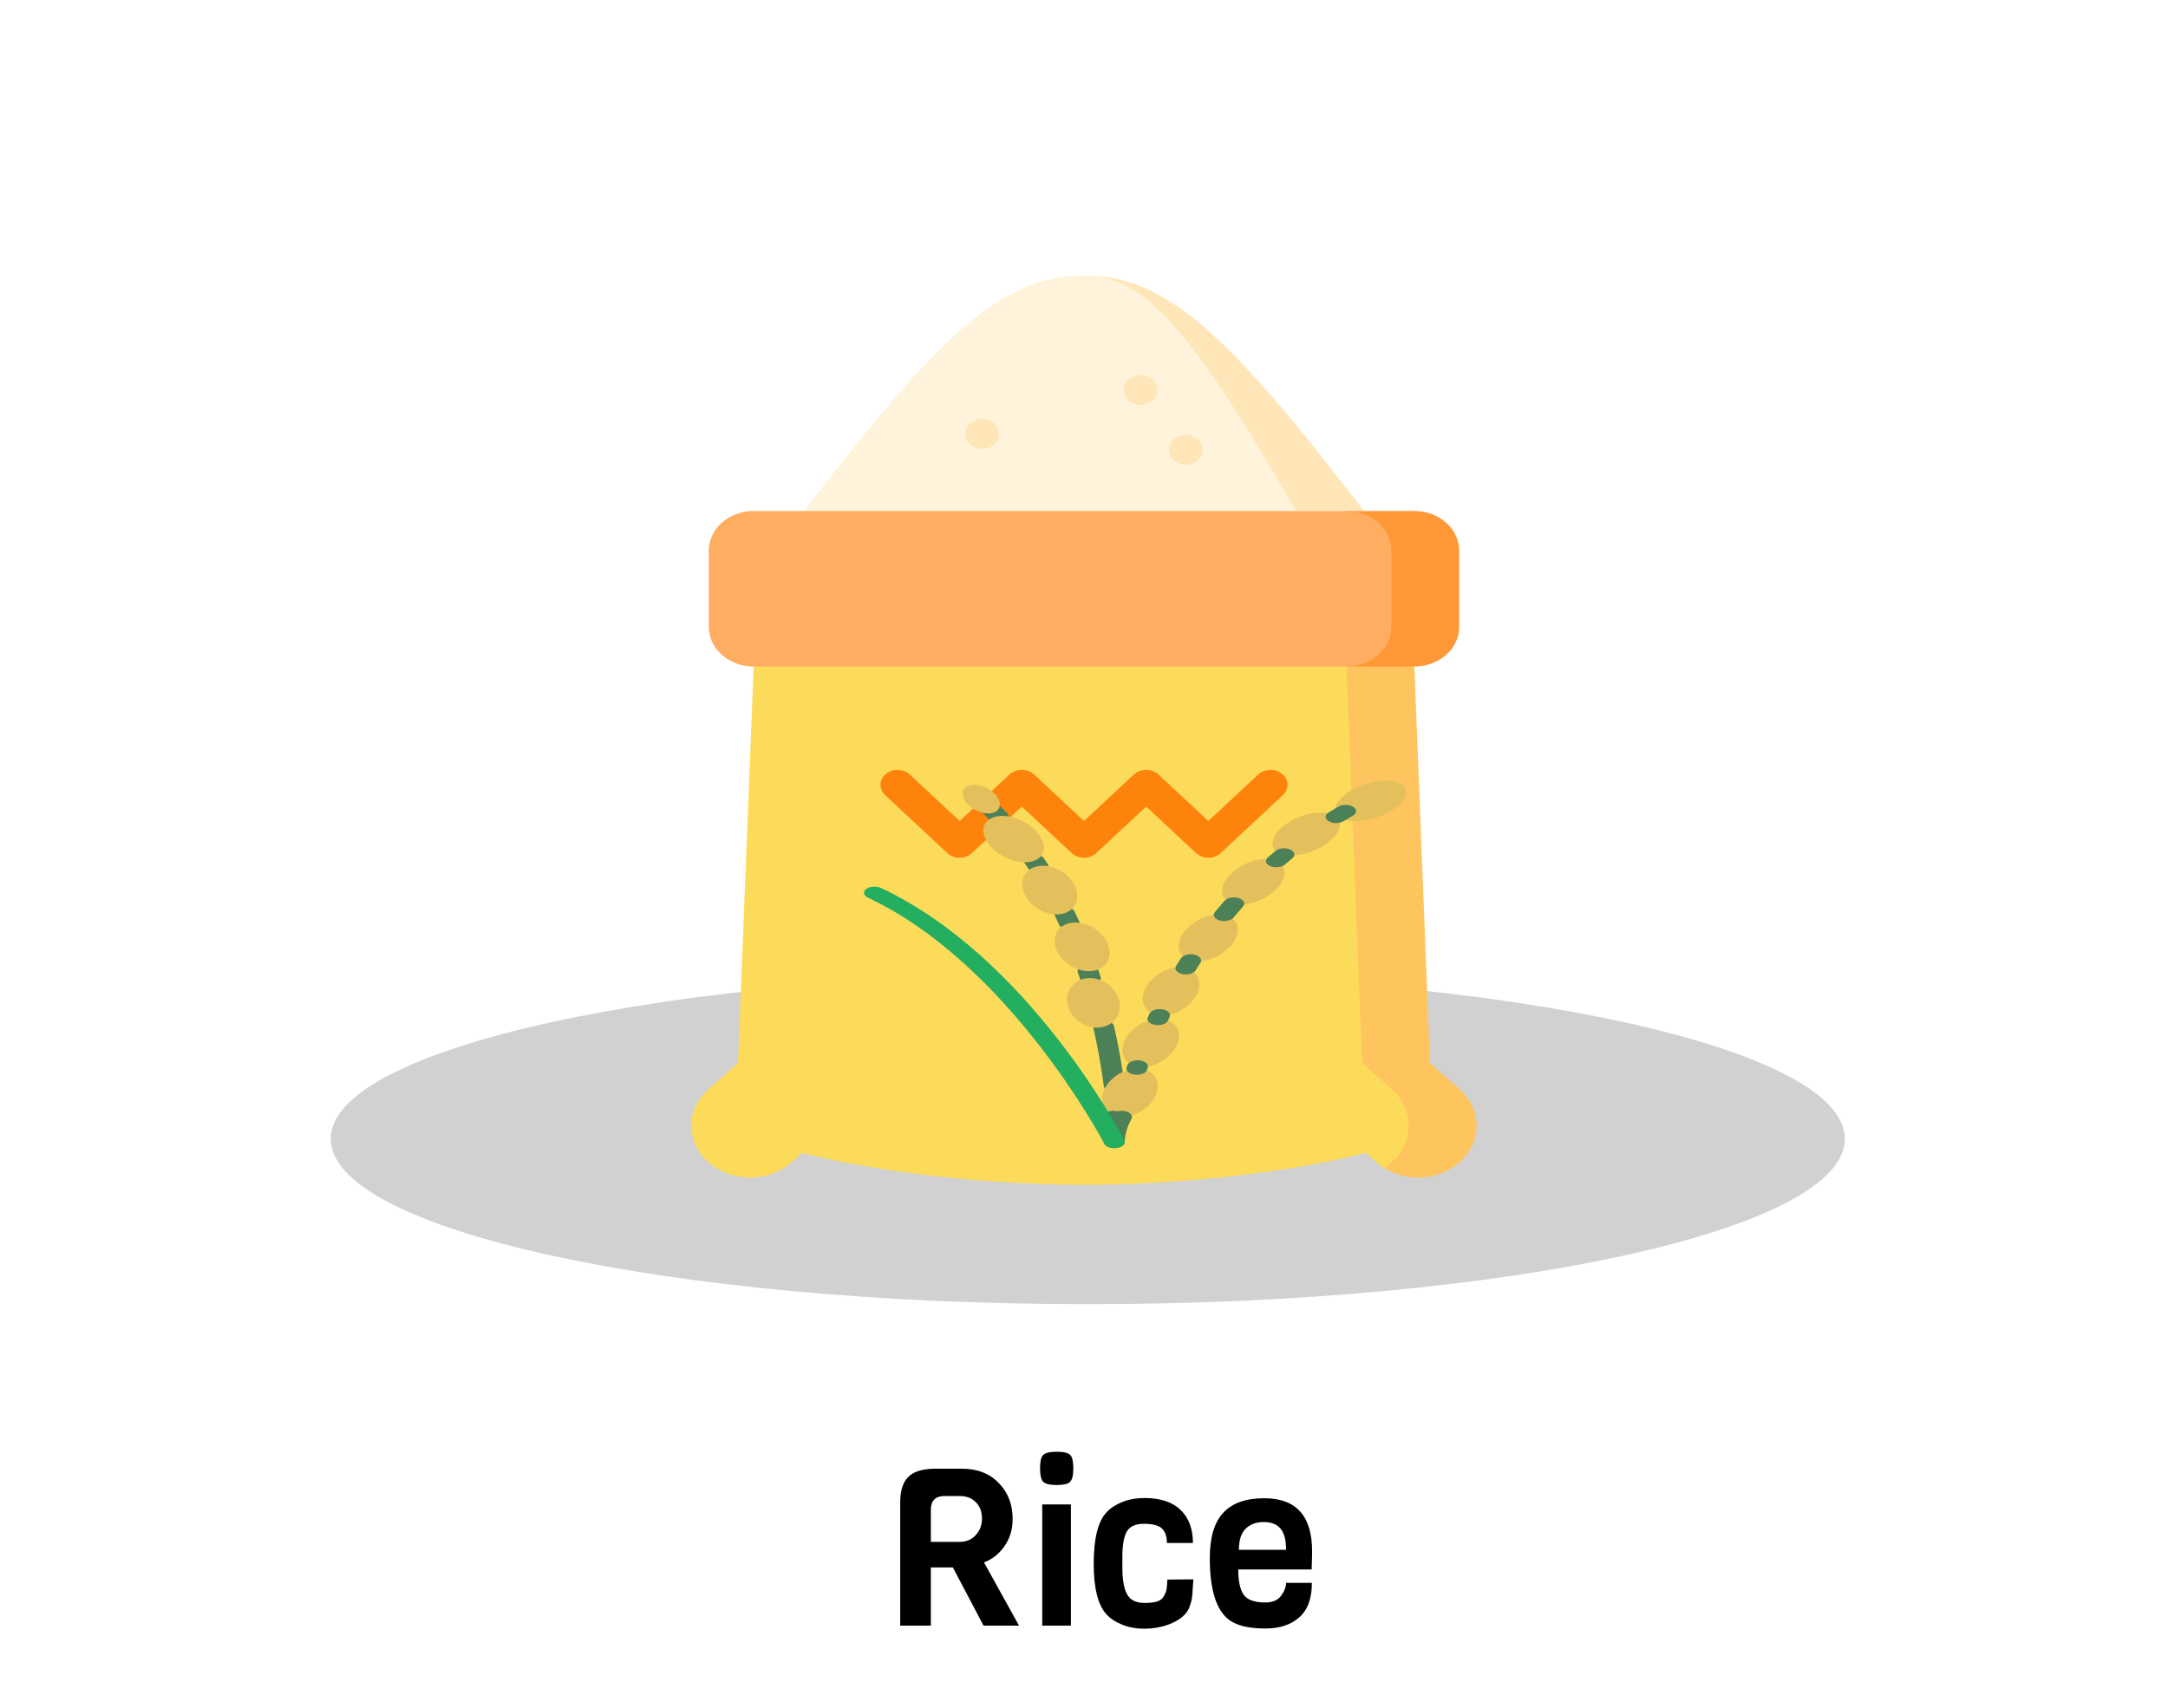 <svg width="236" height="186" viewBox="0 0 236 186" fill="none" xmlns="http://www.w3.org/2000/svg">
<g opacity="0.9" filter="url(#filter0_d)">
<path d="M200.824 120C200.824 129.941 163.927 138 118.412 138C72.897 138 36 129.941 36 120C36 110.059 72.897 102 118.412 102C163.927 102 200.824 110.059 200.824 120Z" fill="black" fill-opacity="0.2"/>
</g>
<g clip-path="url(#clip0)">
<path d="M118.308 30.005L141.099 55.64H148.484C133.586 36.16 126.874 30.141 118.308 30.005Z" fill="#FFE6B8"/>
<path d="M118.308 30.004C124.764 30.189 129.855 36.236 141.099 55.64H87.519C102.591 35.927 109.286 30 118 30C118.103 30 118.207 30.002 118.308 30.004Z" fill="#FFF3DC"/>
<path d="M129.077 50.614C130.097 50.614 130.923 49.883 130.923 48.982C130.923 48.081 130.097 47.35 129.077 47.35C128.057 47.35 127.231 48.081 127.231 48.982C127.231 49.883 128.057 50.614 129.077 50.614Z" fill="#FFE6B8"/>
<path d="M124.154 44.086C125.174 44.086 126 43.356 126 42.455C126 41.553 125.174 40.822 124.154 40.822C123.134 40.822 122.308 41.553 122.308 42.455C122.308 43.356 123.134 44.086 124.154 44.086Z" fill="#FFE6B8"/>
<path d="M106.923 48.873C107.943 48.873 108.769 48.143 108.769 47.241C108.769 46.34 107.943 45.609 106.923 45.609C105.903 45.609 105.077 46.34 105.077 47.241C105.077 48.143 105.903 48.873 106.923 48.873Z" fill="#FFE6B8"/>
<path d="M158.866 118.582C161.36 120.786 161.36 124.357 158.866 126.561C156.632 128.536 153.151 128.741 150.66 127.172L141.653 115.749V66.04L153.961 72.568L155.662 115.749L158.866 118.582Z" fill="#FEC45E"/>
<path d="M151.482 118.582C153.975 120.786 153.975 124.357 151.482 126.561C151.223 126.79 150.948 126.994 150.66 127.172C150.372 126.994 150.099 126.79 149.84 126.561L148.671 125.528C139.883 127.771 127.923 129 118 129C108.078 129 96.117 127.771 87.329 125.528L86.16 126.561C83.669 128.765 79.627 128.765 77.134 126.561C74.64 124.357 74.64 120.786 77.134 118.582L80.338 115.749L82.04 72.568L114.308 63.865L146.576 72.568L148.277 115.749L151.482 118.582Z" fill="#FCDB5A"/>
<path d="M131.538 93.392C131.031 93.392 130.547 93.209 130.198 92.884L124.768 87.822L119.338 92.883C118.99 93.209 118.505 93.392 117.999 93.392C117.492 93.392 117.008 93.208 116.659 92.883L111.23 87.822L105.801 92.884C105.452 93.209 104.968 93.392 104.461 93.392C103.954 93.392 103.47 93.209 103.121 92.884L96.353 86.574C95.651 85.92 95.682 84.887 96.422 84.267C97.162 83.646 98.33 83.674 99.032 84.328L104.461 89.389L109.89 84.328C110.239 84.003 110.723 83.819 111.23 83.819C111.736 83.819 112.221 84.003 112.569 84.328L117.999 89.389L123.428 84.328C123.777 84.003 124.261 83.819 124.768 83.819C125.274 83.819 125.758 84.003 126.107 84.328L131.538 89.389L136.968 84.328C137.67 83.674 138.839 83.647 139.578 84.267C140.318 84.887 140.349 85.92 139.648 86.574L132.877 92.884C132.529 93.209 132.044 93.392 131.538 93.392Z" fill="#FD830C"/>
<path d="M153.96 55.64H146.576V72.568H153.96C156.658 72.568 158.844 70.636 158.844 68.253V59.955C158.844 57.572 156.658 55.64 153.96 55.64Z" fill="#FE9837"/>
<path d="M151.46 59.955V68.253C151.46 70.636 149.274 72.568 146.576 72.568H82.04C79.342 72.568 77.156 70.636 77.156 68.253V59.955C77.156 57.572 79.342 55.64 82.04 55.64H146.576C149.274 55.64 151.46 57.572 151.46 59.955Z" fill="#FFAD61"/>
<g clip-path="url(#clip1)">
<path d="M108.644 89.548C108.237 89.549 107.862 89.419 107.658 89.209C107.345 88.885 107.024 88.566 106.695 88.253C106.362 87.934 106.525 87.515 107.058 87.317C107.591 87.118 108.293 87.215 108.626 87.533C108.969 87.861 109.304 88.193 109.631 88.531C109.834 88.741 109.834 88.999 109.631 89.209C109.428 89.419 109.054 89.548 108.648 89.548H108.644Z" fill="#4C8056"/>
<path d="M112.984 94.991C112.517 94.991 112.098 94.821 111.927 94.561C111.799 94.365 111.668 94.17 111.535 93.978C111.297 93.631 111.574 93.235 112.154 93.093C112.734 92.95 113.398 93.116 113.636 93.462C113.773 93.662 113.907 93.863 114.041 94.064C114.179 94.273 114.135 94.509 113.924 94.695C113.712 94.88 113.36 94.991 112.984 94.991Z" fill="#4C8056"/>
<path d="M116.392 101.194C115.88 101.194 115.432 100.989 115.297 100.694C115.134 100.335 114.966 99.977 114.793 99.62C114.628 99.262 114.975 98.891 115.572 98.788C116.169 98.685 116.794 98.888 116.975 99.242C117.151 99.607 117.322 99.973 117.489 100.339C117.654 100.7 117.298 101.072 116.694 101.171C116.596 101.186 116.494 101.194 116.392 101.194Z" fill="#4C8056"/>
<path d="M118.692 107.175C118.148 107.175 117.68 106.944 117.578 106.625L117.331 105.872C117.237 105.631 117.371 105.378 117.68 105.213C117.99 105.048 118.425 104.996 118.816 105.079C119.207 105.162 119.492 105.365 119.558 105.61L119.808 106.373C119.926 106.74 119.523 107.095 118.908 107.166C118.836 107.173 118.764 107.176 118.692 107.175Z" fill="#4C8056"/>
<path d="M121.296 118.898C120.702 118.899 120.207 118.627 120.16 118.274C119.875 116.118 119.489 113.969 119.012 111.886C118.957 111.646 119.121 111.407 119.441 111.258C119.762 111.11 120.191 111.075 120.567 111.166C120.943 111.258 121.208 111.462 121.263 111.702C121.745 113.812 122.136 115.986 122.424 118.167C122.449 118.346 122.353 118.524 122.159 118.661C121.963 118.798 121.685 118.884 121.384 118.898C121.355 118.898 121.324 118.898 121.296 118.898Z" fill="#4C8056"/>
<path d="M124.38 116.394C122.887 116.108 121.056 117.033 120.29 118.459C119.524 119.885 120.113 121.273 121.606 121.559C123.099 121.845 124.93 120.92 125.697 119.494C126.463 118.068 125.873 116.68 124.38 116.394Z" fill="#E4C05C"/>
<path d="M121.833 108.957C121.485 107.474 119.944 106.377 118.391 106.507C116.838 106.637 115.862 107.945 116.21 109.428C116.558 110.911 118.099 112.008 119.652 111.878C121.205 111.748 122.181 110.44 121.833 108.957Z" fill="#E4C05C"/>
<path d="M120.532 102.63C119.849 101.188 118.072 100.227 116.563 100.482C115.054 100.737 114.385 102.111 115.068 103.552C115.752 104.994 117.529 105.955 119.037 105.7C120.545 105.445 121.215 104.071 120.532 102.63Z" fill="#E4C05C"/>
<path d="M117.008 96.45C116.325 95.009 114.548 94.047 113.04 94.302C111.531 94.557 110.862 95.932 111.545 97.373C112.228 98.814 114.005 99.776 115.513 99.521C117.022 99.266 117.692 97.891 117.008 96.45Z" fill="#E4C05C"/>
<path d="M112.853 90.57C111.68 89.247 109.605 88.528 108.22 88.966C106.833 89.403 106.661 90.831 107.834 92.155C109.006 93.479 111.081 94.198 112.466 93.76C113.853 93.323 114.025 91.895 112.853 90.57Z" fill="#E4C05C"/>
<path d="M108.362 86.518C107.638 85.701 106.358 85.257 105.503 85.527C104.647 85.797 104.541 86.679 105.264 87.496C105.988 88.313 107.269 88.757 108.124 88.487C108.98 88.217 109.086 87.335 108.362 86.518Z" fill="#E4C05C"/>
<path d="M126.814 111.003C125.34 110.683 123.451 111.566 122.595 112.974C121.739 114.381 122.239 115.782 123.713 116.101C125.186 116.421 127.076 115.539 127.932 114.131C128.788 112.723 128.288 111.323 126.814 111.003Z" fill="#E4C05C"/>
<path d="M129.024 105.393C127.551 105.074 125.662 105.956 124.807 107.364C123.951 108.772 124.452 110.172 125.927 110.492C127.4 110.811 129.289 109.928 130.144 108.52C130.999 107.112 130.498 105.712 129.024 105.393Z" fill="#E4C05C"/>
<path d="M133.507 99.666C132.094 99.259 130.066 100.023 128.976 101.372C127.886 102.721 128.148 104.145 129.56 104.551C130.972 104.958 133 104.194 134.09 102.845C135.18 101.496 134.919 100.073 133.507 99.666Z" fill="#E4C05C"/>
<path d="M138.815 93.705C137.48 93.213 135.331 93.849 134.014 95.123C132.697 96.398 132.711 97.829 134.045 98.321C135.379 98.812 137.529 98.177 138.846 96.903C140.163 95.628 140.149 94.197 138.815 93.705Z" fill="#E4C05C"/>
<path d="M145.139 88.74C143.948 88.131 141.659 88.559 140.027 89.696C138.394 90.833 138.036 92.249 139.226 92.858C140.417 93.467 142.705 93.039 144.338 91.902C145.971 90.765 146.329 89.349 145.139 88.74Z" fill="#E4C05C"/>
<path d="M152.597 85.397C151.551 84.699 149.188 84.945 147.32 85.945C145.451 86.944 144.785 88.319 145.832 89.017C146.878 89.714 149.241 89.468 151.109 88.469C152.977 87.469 153.643 86.094 152.597 85.397Z" fill="#E4C05C"/>
<path d="M145.442 89.618C144.987 89.618 144.575 89.456 144.397 89.205C144.219 88.955 144.308 88.665 144.624 88.469C144.974 88.253 145.329 88.039 145.688 87.829C145.978 87.659 146.398 87.595 146.789 87.66C147.18 87.725 147.483 87.91 147.584 88.145C147.685 88.38 147.568 88.629 147.278 88.798C146.935 88.999 146.594 89.202 146.256 89.409C146.044 89.541 145.75 89.617 145.442 89.618Z" fill="#4C8056"/>
<path d="M138.938 94.428C138.517 94.428 138.131 94.289 137.934 94.067C137.737 93.845 137.763 93.576 138 93.368C138.275 93.129 138.553 92.891 138.834 92.655C139.067 92.454 139.463 92.343 139.871 92.365C140.278 92.387 140.635 92.538 140.803 92.762C140.971 92.984 140.926 93.244 140.684 93.441C140.411 93.669 140.142 93.9 139.878 94.133C139.666 94.318 139.314 94.428 138.938 94.428Z" fill="#4C8056"/>
<path d="M133.26 100.287C133.087 100.288 132.915 100.264 132.759 100.219C132.197 100.053 131.966 99.647 132.243 99.311C132.582 98.899 132.932 98.489 133.291 98.081C133.474 97.86 133.842 97.715 134.254 97.703C134.666 97.691 135.056 97.813 135.274 98.022C135.492 98.231 135.502 98.494 135.302 98.71C134.952 99.108 134.612 99.508 134.28 99.91C134.088 100.141 133.693 100.287 133.26 100.287Z" fill="#4C8056"/>
<path d="M129.086 106.093C128.713 106.093 128.365 105.985 128.153 105.802C127.941 105.619 127.891 105.386 128.022 105.178C128.2 104.894 128.381 104.609 128.567 104.324C128.801 103.982 129.452 103.815 130.029 103.949C130.606 104.083 130.897 104.468 130.683 104.815C130.502 105.094 130.324 105.373 130.15 105.652C129.984 105.918 129.56 106.093 129.086 106.093Z" fill="#4C8056"/>
<path d="M126.042 111.619C125.684 111.619 125.347 111.519 125.132 111.348C124.918 111.177 124.85 110.956 124.95 110.751L125.142 110.358C125.319 109.999 125.95 109.794 126.552 109.899C127.153 110.005 127.498 110.382 127.321 110.741L127.131 111.13C126.991 111.42 126.547 111.619 126.042 111.619Z" fill="#4C8056"/>
<path d="M123.748 117.021C123.667 117.021 123.585 117.016 123.506 117.005C122.893 116.926 122.504 116.564 122.638 116.199L122.721 115.975C122.858 115.609 123.466 115.38 124.078 115.462C124.69 115.543 125.075 115.906 124.937 116.272L124.857 116.488C124.743 116.799 124.282 117.021 123.748 117.021Z" fill="#4C8056"/>
<path d="M121.296 125C120.669 125 120.16 124.696 120.16 124.322C120.196 123.327 120.485 122.341 121.016 121.398C121.225 121.045 121.873 120.859 122.465 120.983C123.056 121.108 123.368 121.495 123.159 121.848C122.714 122.647 122.469 123.481 122.431 124.322C122.431 124.696 121.923 125 121.296 125Z" fill="#4C8056"/>
<path d="M121.296 125C120.669 125 120.16 124.696 120.16 124.322C120.16 124.312 120.16 123.317 120.036 121.652C120.009 121.278 120.495 120.961 121.122 120.945C121.75 120.928 122.28 121.219 122.307 121.593C122.431 123.29 122.431 124.281 122.431 124.322C122.431 124.696 121.923 125 121.296 125Z" fill="#4C8056"/>
<path d="M121.296 125C120.799 125 120.36 124.808 120.211 124.525C120.11 124.331 109.91 104.979 94.475 97.739C93.995 97.505 93.916 97.085 94.299 96.794C94.682 96.503 95.385 96.449 95.879 96.673C111.87 104.172 121.959 123.31 122.38 124.119C122.566 124.476 122.231 124.856 121.632 124.967C121.523 124.988 121.41 124.999 121.296 125Z" fill="#24AE5F"/>
</g>
</g>
<path d="M110.928 177H107.064L103.728 170.664H101.328V177H97.992V163.584C97.992 162.304 98.288 161.376 98.88 160.8C99.472 160.208 100.464 159.912 101.856 159.912H104.688C106.384 159.912 107.728 160.432 108.72 161.472C109.728 162.496 110.232 163.8 110.232 165.384C110.232 166.536 109.928 167.536 109.32 168.384C108.728 169.216 107.992 169.792 107.112 170.112L110.928 177ZM104.472 167.88C105.176 167.88 105.752 167.64 106.2 167.16C106.664 166.664 106.896 166.056 106.896 165.336C106.896 164.6 106.672 164.008 106.224 163.56C105.792 163.112 105.208 162.888 104.472 162.888H102.816C101.824 162.888 101.328 163.392 101.328 164.4V167.88H104.472ZM115.039 158.064C115.791 158.064 116.279 158.184 116.503 158.424C116.727 158.648 116.839 159.136 116.839 159.888C116.839 160.624 116.719 161.112 116.479 161.352C116.255 161.576 115.767 161.688 115.015 161.688C114.279 161.688 113.791 161.568 113.551 161.328C113.327 161.088 113.215 160.6 113.215 159.864C113.215 159.128 113.327 158.648 113.551 158.424C113.791 158.184 114.287 158.064 115.039 158.064ZM116.575 177H113.455V163.8H116.575V177ZM127.073 171.984L129.905 171.96C129.889 172.088 129.873 172.32 129.857 172.656C129.841 172.992 129.825 173.224 129.809 173.352C129.809 173.464 129.793 173.648 129.761 173.904C129.729 174.16 129.689 174.352 129.641 174.48C129.609 174.592 129.561 174.744 129.497 174.936C129.209 175.768 128.425 176.424 127.145 176.904C126.329 177.192 125.473 177.336 124.577 177.336C123.697 177.336 122.897 177.192 122.177 176.904C121.457 176.616 120.889 176.248 120.473 175.8C119.529 174.808 119.057 172.952 119.057 170.232C119.057 167.496 119.529 165.632 120.473 164.64C120.889 164.192 121.457 163.824 122.177 163.536C122.897 163.248 123.697 163.104 124.577 163.104C126.305 163.104 127.617 163.536 128.513 164.4C129.409 165.264 129.857 166.464 129.857 168H127.025C127.025 167.296 126.849 166.776 126.497 166.44C126.145 166.088 125.489 165.912 124.529 165.912C123.585 165.912 122.953 166.208 122.633 166.8C122.329 167.392 122.177 168.28 122.177 169.464V170.712C122.177 172.616 122.545 173.784 123.281 174.216C123.617 174.424 124.057 174.528 124.601 174.528C125.145 174.528 125.585 174.48 125.921 174.384C126.273 174.272 126.521 174.088 126.665 173.832C126.825 173.576 126.929 173.328 126.977 173.088C127.025 172.832 127.057 172.464 127.073 171.984ZM142.782 170.88H134.79C134.79 172.128 134.982 173.04 135.366 173.616C135.766 174.192 136.558 174.48 137.742 174.48C138.51 174.48 139.078 174.24 139.446 173.76C139.814 173.264 139.998 172.792 139.998 172.344H142.806C142.806 174.056 142.342 175.312 141.414 176.112C140.502 176.912 139.286 177.312 137.766 177.312C136.262 177.312 135.094 177.096 134.262 176.664C132.55 175.784 131.694 173.448 131.694 169.656C131.694 167.4 132.182 165.752 133.158 164.712C134.134 163.656 135.622 163.128 137.622 163.128C141.094 163.128 142.83 165.056 142.83 168.912C142.83 169.328 142.814 169.984 142.782 170.88ZM134.862 168.744H139.998C139.998 167.688 139.798 166.92 139.398 166.44C138.998 165.96 138.382 165.72 137.55 165.72C136.734 165.72 136.078 165.968 135.582 166.464C135.102 166.944 134.862 167.704 134.862 168.744Z" fill="black"/>
<defs>
<filter id="filter0_d" x="32" y="102" width="172.824" height="44" filterUnits="userSpaceOnUse" color-interpolation-filters="sRGB">
<feFlood flood-opacity="0" result="BackgroundImageFix"/>
<feColorMatrix in="SourceAlpha" type="matrix" values="0 0 0 0 0 0 0 0 0 0 0 0 0 0 0 0 0 0 127 0"/>
<feOffset dy="4"/>
<feGaussianBlur stdDeviation="2"/>
<feColorMatrix type="matrix" values="0 0 0 0 0 0 0 0 0 0 0 0 0 0 0 0 0 0 0.25 0"/>
<feBlend mode="normal" in2="BackgroundImageFix" result="effect1_dropShadow"/>
<feBlend mode="normal" in="SourceGraphic" in2="effect1_dropShadow" result="shape"/>
</filter>
<clipPath id="clip0">
<rect width="112" height="99" fill="white" transform="translate(62 30)"/>
</clipPath>
<clipPath id="clip1">
<rect width="67" height="40" fill="white" transform="translate(90 85)"/>
</clipPath>
</defs>
</svg>
